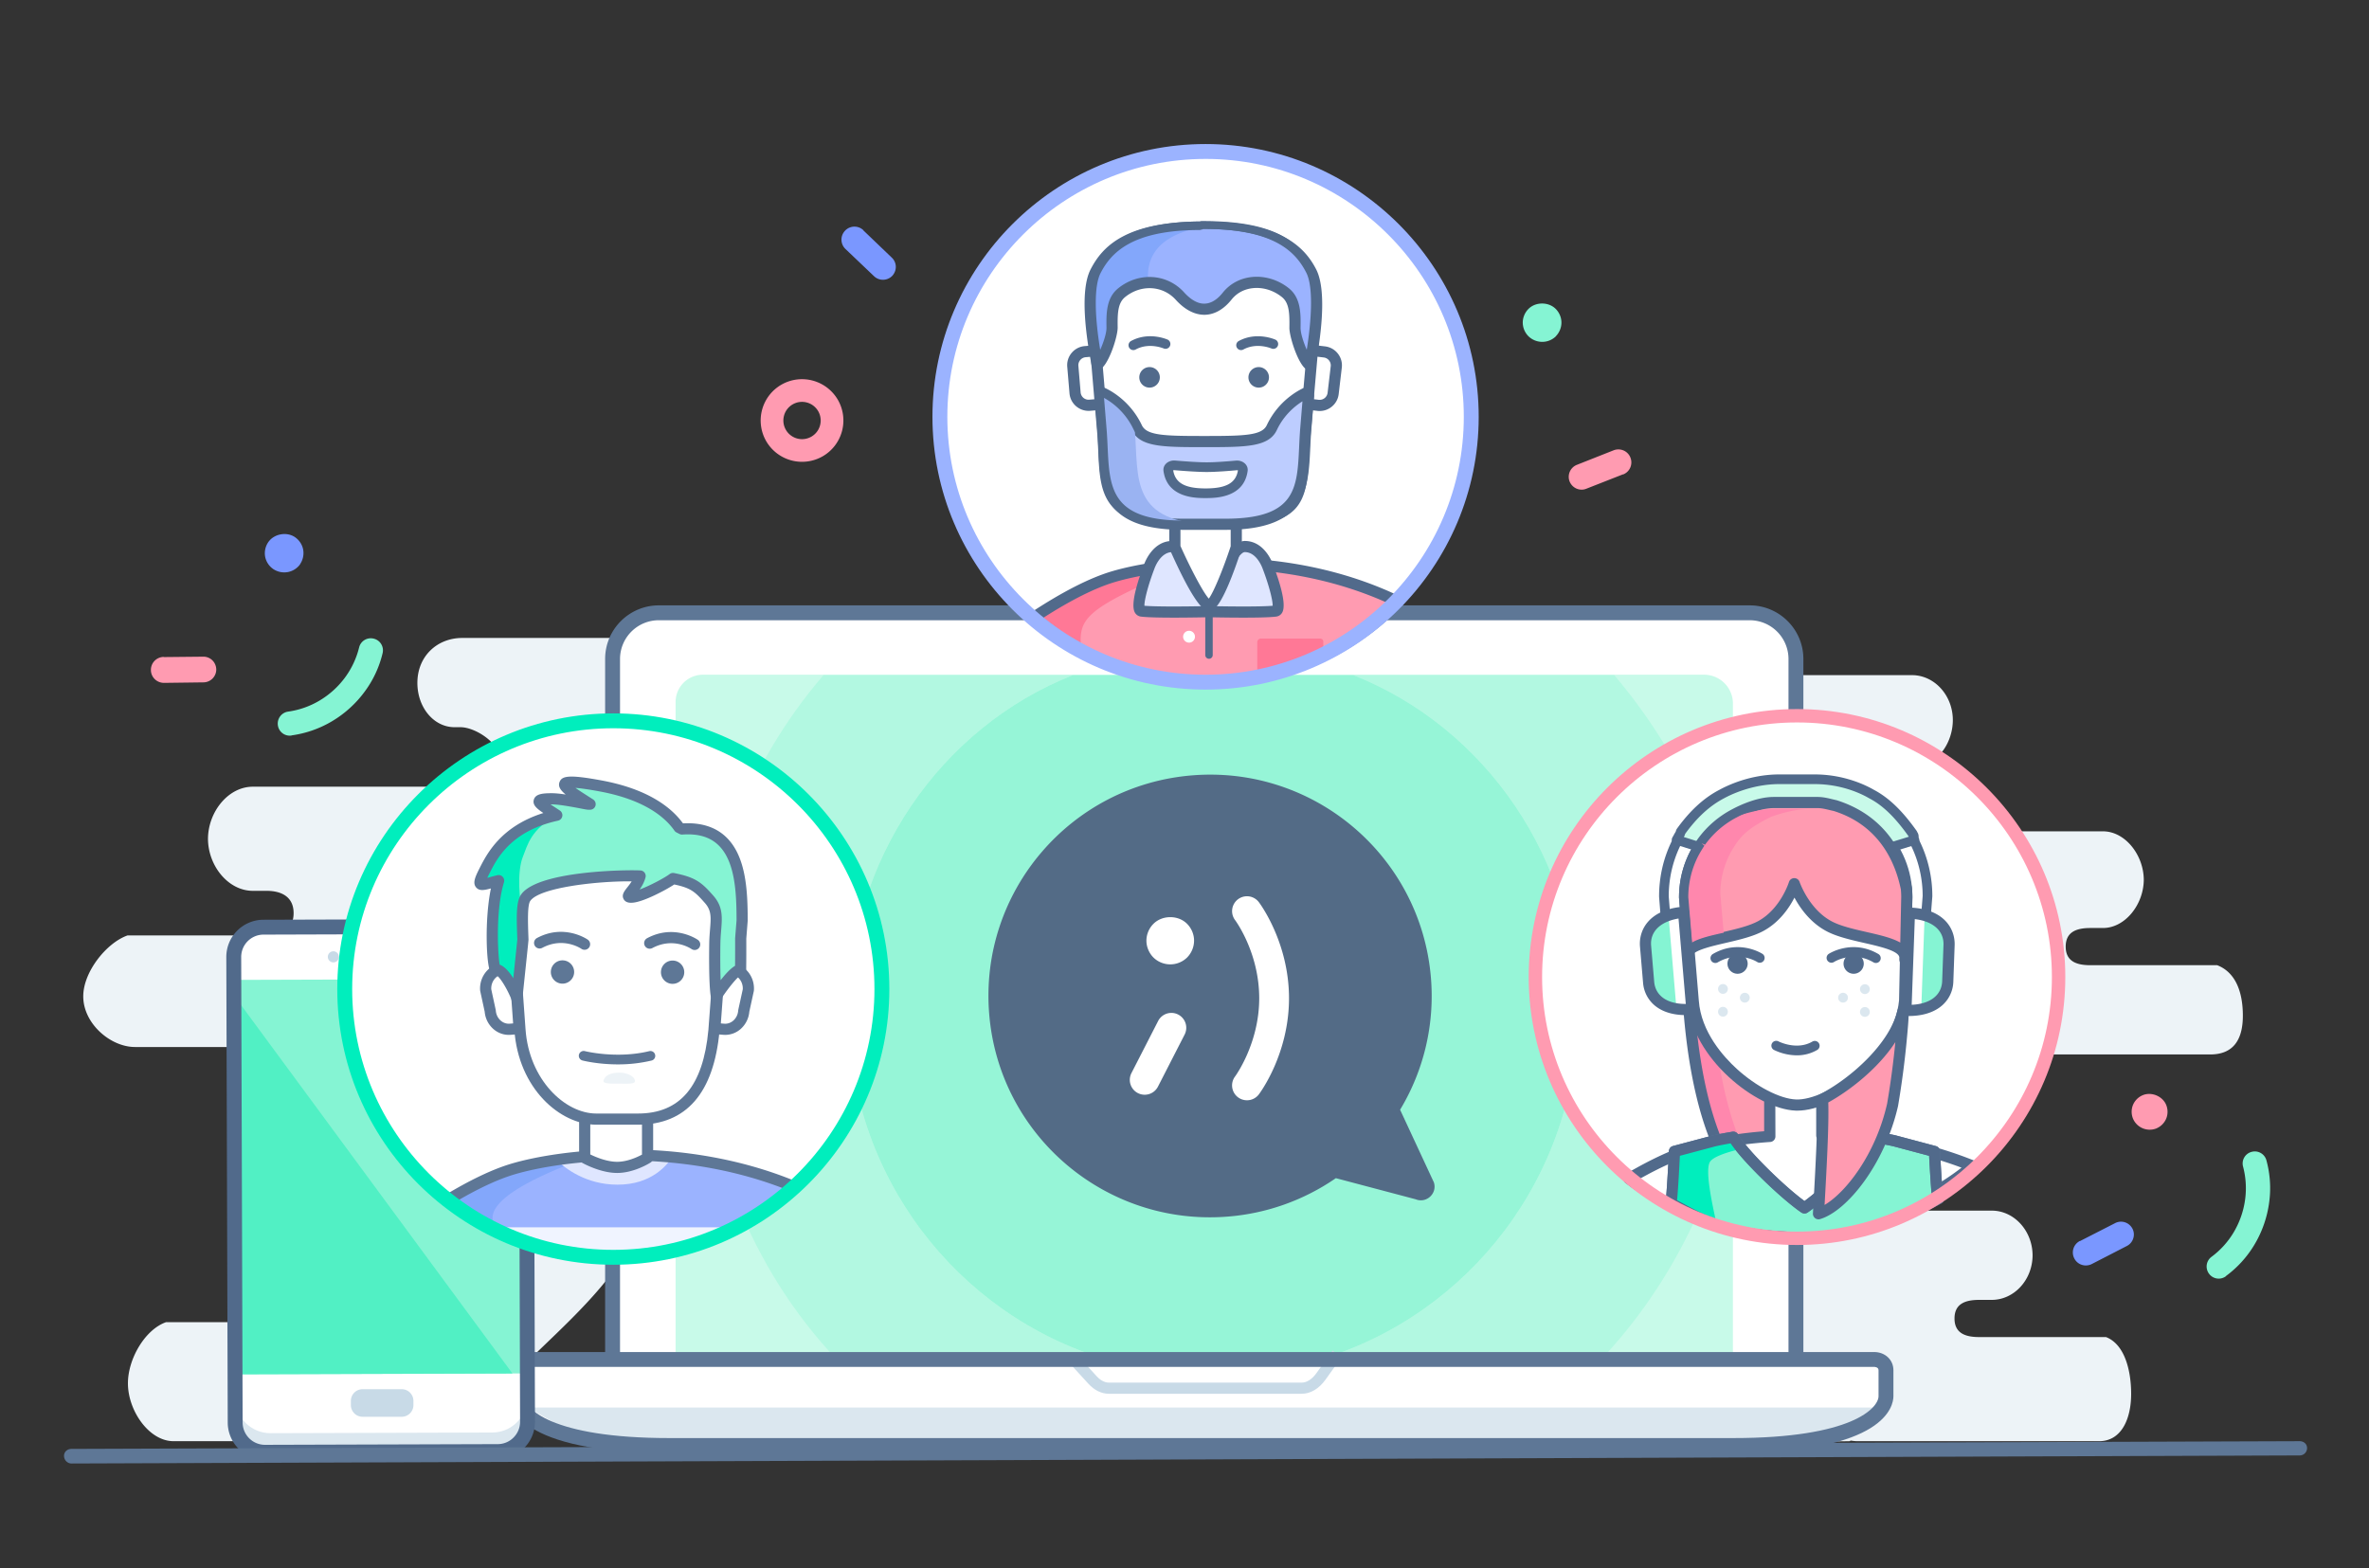 <svg xmlns="http://www.w3.org/2000/svg" width="296" height="196">
  <rect width="100%" height="100%" fill="#333333" stroke="none"/>
  <g fill="none" fill-rule="evenodd">
    <path fill="#85F4D3" d="M194.407 42.025a2.442 2.442 0 0 1-1.711.697c-.636 0-1.261-.254-1.715-.697a2.44 2.44 0 0 1-.717-1.713c0-.635.263-1.247.706-1.7.898-.908 2.523-.908 3.42 0 .445.453.707 1.065.707 1.7s-.262 1.261-.706 1.713h.016z"/>
    <path fill="#7A97FF" d="M37.512 70.496c-.36.517-.926.88-1.557.996a2.477 2.477 0 0 1-1.812-.377 2.441 2.441 0 0 1-1.016-1.555 2.449 2.449 0 0 1 .388-1.8c.718-1.055 2.315-1.348 3.362-.618.52.365.888.92 1.003 1.545a2.476 2.476 0 0 1-.384 1.812l.016-.003z"/>
    <path fill="#EDF3F7" d="M52.151 85.347c0 3.032 2.02 5.531 4.654 5.531h.738c1.862 0 4.966 2.027 4.966 4.073v.023c0 2.047-3.104 3.34-4.966 3.34H31.587c-3.07 0-5.584 3.147-5.6 6.517.016 3.37 2.53 6.495 5.6 6.495H33.3c1.863 0 3.386.74 3.386 2.788 0 2.047-1.523 2.789-3.386 2.789H15.927c-2.634.93-5.524 4.562-5.524 7.594v.023c0 3.387 3.39 6.324 6.47 6.324h33.104c.303 0 .6-.028.89-.08l.248.08h-.427c.71 0 1.367.368 1.912.702 5.933-11.037 23.49-19.202 23.49-32.607 0-5.43 2.72-14.567 1.67-19.214H57.751c-3.08 0-5.6 2.236-5.6 5.622M244 89.99c0 2.765-1.841 5.535-4.243 5.535h-.673c-1.698 0-2.578 2.583-2.578 4.45v.02c0 1.867.88 3.895 2.578 3.895h23.668c2.8 0 5.091 2.979 5.107 6.052-.016 3.073-2.308 6.03-5.107 6.03h-1.563c-1.697 0-3.086.458-3.086 2.324 0 1.867 1.39 2.324 3.086 2.324h15.842c2.402.93 3.207 3.531 3.207 6.295v.021c0 3.088-1.261 4.837-4.07 4.837h-30.185a4.59 4.59 0 0 1-.812-.072l-.226.072h.39c-.647 0-19.603.8-20.1 1.104-5.41-10.063-14.135-21.698-14.135-33.92 0-4.951-13.987-8.079-13.029-14.585h40.823c2.809 0 5.107 2.53 5.107 5.618M56.965 133.678c0 3.032 2.02 5.531 4.654 5.531h.738c1.862 0 4.805 2.06 4.805 4.106v.024c0 2.047-2.943 3.306-4.805 3.306H36.4c-3.07 0-5.584 3.147-5.6 6.517.016 3.37 2.53 6.495 5.6 6.495h1.713c1.862 0 3.386.74 3.386 2.788 0 2.047-1.524 2.788-3.386 2.788H20.74c-2.634.93-4.755 4.597-4.755 7.63v.021c0 3.387 2.621 7.22 5.701 7.22H54.79c.303 0 .6-.028.89-.08l.248.08h-.427c.71 0 1.367-.08 1.912.254 5.933-11.037 23.49-19.443 23.49-32.847 0-5.43-2.862-15.737-3.914-19.455H62.565c-3.08 0-5.6 2.235-5.6 5.622"/>
    <path fill="#EDF3F7" d="M230.108 137.392c0 2.764-1.843 6.464-4.244 6.464h-.673c-1.698 0-2.642 1.517-2.642 3.384v.02c0 1.867.944 4.031 2.642 4.031h23.668c2.8 0 5.091 2.515 5.107 5.587-.016 3.074-2.308 5.567-5.107 5.567h-1.563c-1.697 0-3.086.457-3.086 2.323 0 1.867 1.39 2.324 3.086 2.324h15.842c2.402.93 3.142 4.325 3.142 7.089v.02c0 3.089-1.196 5.903-4.005 5.903H232.09a4.59 4.59 0 0 1-.812-.073l-.226.073h.39c-.647 0-19.603.268-20.1.572-5.41-10.063-14.135-22.362-14.135-34.584 0-4.95-13.987-7.813-13.029-15.248H225c2.81 0 5.108 3.46 5.108 6.548"/>
    <path fill="#FFF" d="M218.62 175.763H82.318a5.774 5.774 0 0 1-5.778-5.772V82.352a5.774 5.774 0 0 1 5.778-5.77H218.62a5.774 5.774 0 0 1 5.779 5.77v87.64a5.775 5.775 0 0 1-5.779 5.771"/>
    <path fill="#5E7796" d="M82.318 77.51a4.85 4.85 0 0 0-4.848 4.842v87.64a4.85 4.85 0 0 0 4.848 4.842h136.303a4.85 4.85 0 0 0 4.847-4.843V82.352a4.85 4.85 0 0 0-4.847-4.841H82.318zm136.303 99.183H82.318c-3.7 0-6.709-3.006-6.709-6.702V82.352c0-3.695 3.01-6.7 6.71-6.7H218.62c3.698 0 6.707 3.005 6.707 6.7v87.64c0 3.695-3.009 6.7-6.707 6.7z"/>
    <path fill="#C8FAE9" d="M216.524 169.89H84.414V87.73a3.414 3.414 0 0 1 3.416-3.412h125.087a3.606 3.606 0 0 1 3.607 3.604v81.968z"/>
    <path fill="#85F4D3" d="M217.539 126.182c0-2.879-.573-5.707-.573-8.487v17.073c0-2.81.573-5.675.573-8.586"/>
    <path fill="#B2F8E1" d="M105.993 126.378c0-18.941 11.581-35.5 28.054-42.006h-31.156c-9.596 11.153-15.397 25.864-15.397 41.833 0 16.858 6.47 32.522 17.045 43.675h33.653c-18.642-5.577-32.2-23.007-32.2-43.502m110.974-8.683c-1.86-12.638-7.4-24.029-15.266-33.323h-32.598c16.473 6.506 28.055 23.065 28.055 42.007 0 20.494-13.556 37.924-32.199 43.501h35.112c8.744-9.294 15.035-21.66 16.896-35.113v-17.072z"/>
    <path fill="#96F5D7" d="M105.993 126.378c0 20.495 13.557 37.925 32.2 43.502h26.765c18.643-5.577 32.199-23.007 32.199-43.502 0-18.941-11.582-35.5-28.055-42.006h-35.055c-16.473 6.506-28.054 23.065-28.054 42.006"/>
    <path fill="#FFF" d="M234.162 169.89H66.033c-.731 0-1.485.458-1.485 1.346v3.244c0 1.142 1.563 6.164 19.078 6.164h132.942c17.516 0 19.08-5.022 19.08-6.164v-3.244c0-.888-.755-1.346-1.486-1.346"/>
    <path fill="#5E7796" d="M66.033 170.587c-.032 0-.787.008-.787.649v3.244c0 .054.21 5.466 18.38 5.466H216.57c18.17 0 18.38-5.412 18.38-5.466v-3.244c0-.641-.754-.649-.787-.649H66.033zm150.536 10.754H83.626c-18.822 0-19.776-5.715-19.776-6.861v-3.244c0-1.326 1.125-2.043 2.183-2.043h168.13c1.057 0 2.182.717 2.182 2.043v3.244c0 1.146-.954 6.86-19.776 6.86z"/>
    <path fill="#DBE7EF" d="M74.722 180.901l154.4-1.136 5.903-3.869H65.914z"/>
    <path fill="#C8DAE7" d="M162.642 174.179h-24.088c-.924 0-1.812-.434-2.565-1.257l-2.594-2.836 1.03-.94 2.595 2.836c.335.366.874.803 1.534.803h24.088c.642 0 1.3-.424 1.85-1.195l2.01-2.809 1.136.81-2.01 2.81c-.82 1.147-1.88 1.778-2.986 1.778"/>
    <path fill="#5E7796" d="M66.033 170.82c-.093 0-.554.019-.554.416v3.244c0 1.455 3.26 5.234 18.147 5.234H216.57c14.888 0 18.148-3.779 18.148-5.234v-3.244c0-.404-.498-.417-.555-.417H66.033zm150.536 10.753H83.626c-19.043 0-20.008-5.91-20.008-7.093v-3.244c0-1.297 1.038-2.275 2.415-2.275h168.13c1.376 0 2.415.978 2.415 2.275v3.244c0 1.184-.965 7.093-20.009 7.093z"/>
    <path fill="#FFF" d="M62.203 181.4l-29.085.089a3.73 3.73 0 0 1-3.733-3.707l-.179-58.185a3.732 3.732 0 0 1 3.711-3.73l29.084-.088a3.73 3.73 0 0 1 3.734 3.706l.179 58.185a3.731 3.731 0 0 1-3.71 3.73"/>
    <path fill="#9CADC1" d="M62.014 116.476h-.01l-29.085.09a3.024 3.024 0 0 0-3.015 3.028l.179 58.186c.002.803.32 1.56.895 2.13a3.004 3.004 0 0 0 2.129.881h.01l29.084-.088a3.005 3.005 0 0 0 2.132-.895 2.996 2.996 0 0 0 .882-2.135l-.177-58.186a2.999 2.999 0 0 0-.896-2.13 3 3 0 0 0-2.128-.88zm-28.907 65.71a4.39 4.39 0 0 1-3.112-1.287 4.383 4.383 0 0 1-1.308-3.115L28.51 119.6a4.421 4.421 0 0 1 4.405-4.428l29.086-.09c1.138.014 2.287.454 3.126 1.287a4.383 4.383 0 0 1 1.307 3.115l.178 58.185a4.378 4.378 0 0 1-1.288 3.122 4.389 4.389 0 0 1-3.118 1.307l-29.084.088h-.014z"/>
    <path fill="#85F4D3" d="M65.381 171.638l-35.577.108-.152-49.292 35.578-.109z"/>
    <path fill="#51F0C4" d="M29.804 171.747l34.223-.105-34.366-46.664z"/>
    <path fill="#DBE7EF" d="M61.523 179.02l-27.725.084c-2.42.007-4.408-1.965-4.415-4.383l-.072 2.382c.007 2.418 1.994 4.39 4.415 4.383l27.726-.084c2.42-.008 4.395-1.992 4.388-4.41l-.005-1.6c-.368 2.048-2.159 3.621-4.312 3.627"/>
    <path fill="#C8DAE7" d="M50.195 177.053H45.3a1.463 1.463 0 0 1-1.459-1.458v-.532c0-.802.657-1.457 1.459-1.457h4.896c.802 0 1.46.655 1.46 1.457v.532c0 .801-.658 1.458-1.46 1.458m1.945-56.786h-7.494a.587.587 0 0 1-.586-.584v-.214c0-.322.264-.585.586-.585h7.494c.322 0 .586.263.586.585v.214a.587.587 0 0 1-.586.584m-9.795-.691a.692.692 0 1 0-1.384 0 .692.692 0 0 0 1.384 0"/>
    <path fill="#516A8B" d="M62.014 116.708h-.01l-29.085.09a2.792 2.792 0 0 0-2.782 2.796l.179 58.186a2.793 2.793 0 0 0 2.791 2.779h.008l29.086-.088a2.773 2.773 0 0 0 1.968-.827c.527-.53.817-1.23.814-1.971l-.178-58.185a2.769 2.769 0 0 0-.827-1.966 2.777 2.777 0 0 0-1.964-.814zm-28.907 65.71a4.655 4.655 0 0 1-4.652-4.634l-.179-58.184a4.654 4.654 0 0 1 4.638-4.661l29.085-.09h.015a4.656 4.656 0 0 1 4.652 4.634l.178 58.184a4.613 4.613 0 0 1-1.356 3.288 4.622 4.622 0 0 1-3.282 1.374l-29.085.089h-.014z"/>
    <path fill="#FFF" d="M110.19 123.601c0-18.513-15.025-33.522-33.559-33.522s-33.559 15.009-33.559 33.522c0 18.514 15.025 33.522 33.56 33.522 18.533 0 33.558-15.008 33.558-33.522"/>
    <path fill="#00EEBD" d="M76.631 90.776c-18.12 0-32.86 14.725-32.86 32.825s14.74 32.825 32.86 32.825c18.12 0 32.861-14.725 32.861-32.825s-14.74-32.825-32.86-32.825m0 67.044c-18.89 0-34.258-15.35-34.258-34.219 0-18.868 15.368-34.219 34.257-34.219 18.89 0 34.257 15.35 34.257 34.22 0 18.868-15.367 34.218-34.257 34.218"/>
    <path fill="#FFF" d="M43.072 123.601c0 18.514 15.025 33.522 33.559 33.522 18.535 0 33.559-15.008 33.559-33.522 0-18.513-15.024-33.522-33.56-33.522-18.533 0-33.558 15.009-33.558 33.522"/>
    <path fill="#9BB3FF" d="M55.928 149.974a33.43 33.43 0 0 0 20.703 7.15 33.456 33.456 0 0 0 22.66-8.8c-14.526-6.041-29.623-3.904-35.244-2.22-2.615.784-5.514 2.293-8.119 3.87"/>
    <path fill="#5E7796" d="M56.754 150.022c5.77 4.344 12.628 6.637 19.877 6.637 8.048 0 15.758-2.9 21.795-8.185-13.806-5.487-28.385-3.681-34.246-1.924-2.088.625-4.584 1.793-7.426 3.472m19.877 7.567c-7.685 0-14.944-2.507-20.99-7.25a.463.463 0 0 1 .047-.762c3.151-1.91 5.92-3.227 8.225-3.918 6.068-1.818 21.308-3.69 35.557 2.236a.464.464 0 0 1 .136.772 33.954 33.954 0 0 1-22.975 8.922"/>
    <path fill="#83A7FB" d="M57.029 149.974c2.127 1.668 2.425 2.274 4.92 3.397-2.444-3.325 6.628-6.886 9.87-8.152-1.527.278-5.68.587-6.672.885-2.615.784-5.515 2.293-8.118 3.87"/>
    <path fill="#FFF" d="M80.912 143.764s-1.85 1.194-3.806 1.194c-1.955 0-4.05-1.194-4.05-1.194v-7.26h7.856v7.26z"/>
    <path fill="#5E7796" d="M80.911 143.764h.01-.01zm-7.39-.28c.582.294 2.145 1.009 3.586 1.009 1.423 0 2.82-.702 3.34-.995v-6.529h-6.925v6.515zm3.586 1.938c-2.056 0-4.191-1.203-4.28-1.254a.464.464 0 0 1-.236-.404v-7.26c0-.256.209-.464.466-.464h7.854c.258 0 .466.208.466.464v7.26c0 .157-.08.305-.212.39-.08.052-1.99 1.268-4.058 1.268z"/>
    <path fill="#DFE6FF" d="M80.188 144.402v.08s-1.487 1.23-3.504 1.23c-1.747 0-3.386-.92-3.851-1.168-1.22.103-2.267.235-3.327.39 1.073 1.058 3.713 3.112 7.646 3.112 4.324 0 6.169-2.484 6.847-3.397-1.163-.12-2.88-.195-3.81-.247"/>
    <path fill="#5E7796" d="M57.174 150.045c5.67 4.178 12.376 6.381 19.458 6.381 7.862 0 15.4-2.788 21.35-7.876-13.639-5.293-27.951-3.51-33.735-1.778-1.997.599-4.373 1.698-7.073 3.273m19.458 7.775c-7.74 0-15.047-2.523-21.135-7.298a.698.698 0 0 1 .07-1.145c3.169-1.918 5.954-3.243 8.28-3.94 6.095-1.827 21.403-3.707 35.712 2.244a.697.697 0 0 1 .203 1.157 34.183 34.183 0 0 1-23.13 8.982"/>
    <path fill="#FFF" d="M80.912 144.693s-1.85 1.194-3.806 1.194c-1.955 0-4.05-1.194-4.05-1.194v-7.259h7.856v7.259z"/>
    <path fill="#5E7796" d="M80.911 144.694h.01-.01zm-7.156-.425c.64.313 2.053.921 3.351.921 1.274 0 2.535-.59 3.108-.899v-6.16h-6.46v6.138zm3.351 2.315c-2.116 0-4.303-1.232-4.395-1.285a.696.696 0 0 1-.352-.605v-7.26c0-.385.313-.697.698-.697h7.855c.385 0 .698.312.698.697v7.26c0 .236-.12.456-.32.584-.082.054-2.047 1.306-4.184 1.306z"/>
    <path fill="#FFF" d="M79.714 139.854h-5.21c-4.3 0-9.077-4.494-9.537-11.191L63.94 114.42c0-6.193 4.754-11.26 10.564-11.26h5.21c5.81 0 10.564 5.067 10.564 11.26l-1.07 14.344c-.66 7.138-3.684 11.09-9.494 11.09"/>
    <path fill="#5E7796" d="M74.505 103.857c-5.44 0-9.867 4.74-9.867 10.563l1.025 14.194c.434 6.307 4.922 10.543 8.842 10.543h5.21c5.268 0 8.146-3.42 8.798-10.457l1.069-14.33c-.002-5.773-4.428-10.513-9.868-10.513h-5.21zm5.21 36.695h-5.21c-4.53 0-9.731-4.528-10.235-11.84l-1.026-14.241c-.002-6.644 5.05-12.008 11.26-12.008h5.21c6.21 0 11.262 5.364 11.262 11.957l-1.072 14.396c-.721 7.791-4.15 11.736-10.19 11.736z"/>
    <path fill="#FFD8E4" d="M72.926 131.942s4.064 1.05 8.368 0"/>
    <path fill="#5E7796" d="M77.2 133.016c-2.491 0-4.312-.46-4.426-.49a.603.603 0 0 1-.433-.734.603.603 0 0 1 .736-.435c.039.01 3.977.998 8.074-.002a.605.605 0 0 1 .287 1.174 17.953 17.953 0 0 1-4.238.487m8.296-11.521a1.456 1.456 0 1 0-2.912.001 1.456 1.456 0 0 0 2.912-.001m1.298-2.775a.698.698 0 0 1-.396-.123c-.091-.063-2.28-1.517-4.886-.119a.697.697 0 1 1-.66-1.229c3.378-1.808 6.222.118 6.34.201a.696.696 0 0 1-.398 1.27m-15.055 2.75a1.456 1.456 0 1 0-2.913 0 1.456 1.456 0 0 0 2.913 0m1.298-2.776a.698.698 0 0 1-.396-.122c-.092-.064-2.28-1.517-4.886-.12a.696.696 0 1 1-.66-1.228c3.377-1.809 6.222.118 6.34.2a.696.696 0 0 1-.398 1.27"/>
    <path fill="#FFF" d="M63.353 121.016l-.52.042c-1.276.102-2.242 1.3-2.146 2.661l.566 2.617c.097 1.361 1.22 2.39 2.496 2.289l.52-.042c.347-.028.286-.142.572-.314l-.512-7.1a2.153 2.153 0 0 0-.976-.153"/>
    <path fill="#5E7796" d="M63.353 121.016h.01-.01zm-1.972 2.608l.554 2.565a.587.587 0 0 1 .014.098c.035.494.262.955.623 1.265.32.276.72.41 1.122.377l.42-.033-.445-6.182a1.428 1.428 0 0 0-.26-.003l-.52.041c-.885.072-1.554.906-1.508 1.872zm2.193 5.705c-.695 0-1.366-.25-1.912-.72a3.236 3.236 0 0 1-1.1-2.171l-.557-2.572a.866.866 0 0 1-.014-.099c-.123-1.743 1.127-3.27 2.787-3.404l.52-.042c.435-.033.867.032 1.289.199.248.098.42.33.438.598l.512 7.101a.693.693 0 0 1-.337.648.466.466 0 0 0-.091.073c-.197.185-.397.306-.785.338l-.519.042c-.077.005-.154.009-.231.009z"/>
    <path fill="#FFF" d="M91.356 121.058l-.52-.042c-.339-.027-.666.03-.968.149l-.53 7.098c.29.175.227.292.579.32l.518.041c1.277.104 2.4-.926 2.496-2.288l.572-2.617c.096-1.36-.87-2.559-2.147-2.661"/>
    <path fill="#5E7796" d="M93.503 123.719h.009-.01zm-3.437 4.176l.425.035c.406.034.8-.102 1.122-.377.36-.31.588-.772.622-1.265a.882.882 0 0 1 .014-.1l.56-2.565c.046-.965-.623-1.8-1.509-1.87l-.519-.042a1.45 1.45 0 0 0-.254.003l-.461 6.18zm.546 1.434c-.077 0-.155-.003-.233-.01l-.519-.041c-.392-.032-.593-.156-.792-.345a.416.416 0 0 0-.091-.074.699.699 0 0 1-.335-.648l.53-7.098c.02-.267.191-.499.44-.597.418-.164.848-.23 1.28-.194l.52.041c1.66.133 2.91 1.66 2.787 3.405a.71.71 0 0 1-.014.1l-.561 2.57a3.243 3.243 0 0 1-1.101 2.171 2.922 2.922 0 0 1-1.911.72z"/>
    <path fill="#F0F4FF" d="M88.547 154.946l-11.916 2.177-12.218-2.296-3.564-1.455h31.565z"/>
    <path fill="#00EEBD" d="M76.631 91.009c-17.991 0-32.628 14.62-32.628 32.592s14.637 32.593 32.628 32.593c17.992 0 32.629-14.621 32.629-32.593 0-17.971-14.637-32.592-32.629-32.592m0 67.044c-19.017 0-34.49-15.455-34.49-34.452S57.615 89.15 76.632 89.15c19.018 0 34.49 15.454 34.49 34.451s-15.472 34.452-34.49 34.452"/>
    <path fill="#85F4D3" d="M92.538 121.168c.009-.911.02-2.363.013-3.928l.174-2.185c0-5.101-.345-11.95-7.505-11.456-.126-.068-.25-.124-.375-.19-.888-1.273-3.317-3.986-9.774-5.188-7.582-1.413-3.891.62-1.337 2.274-.644.003-3.356-.686-4.839-.673-2.813.024-1.235.762.675 2.053-6 1.32-7.924 4.773-9.006 6.9-1.204 2.368-.544 1.839 1.742 1.277-1.25 4.043-.73 11.102-.4 11.092 1.242-.035 2.68 3.586 2.68 3.586.093.136-.118-.08 0 0-.008-.101.753-7.198.75-7.303-.084-2.437-.178-4.476.34-5.23 1.622-2.358 11.158-2.877 14.305-2.723-.443 1.689-2.316 2.73-.998 2.642 1.257-.084 4.35-1.741 5.108-2.328 2.541.503 3.136 1.041 4.507 2.596 1.315 1.49.805 2.837.721 5.273-.003.09-.103 5.226.19 6.81 0 0 2.185-3.34 3.029-3.299"/>
    <path fill="#5E7796" d="M84.09 109.324c.03 0 .061.003.091.01 2.62.517 3.31 1.093 4.766 2.743 1.157 1.313 1.056 2.572.928 4.165-.035.435-.073.907-.092 1.43-.013.517-.054 3.551.06 5.487.695-.962 1.544-1.977 2.233-2.328.008-.91.016-2.205.01-3.59l.175-2.224c-.002-3.556-.186-7.562-2.394-9.62-1.11-1.035-2.62-1.472-4.616-1.334a.514.514 0 0 1-.254-.056c-.069-.037-.137-.07-.205-.105l-.16-.08a.469.469 0 0 1-.169-.147c-1.18-1.695-3.784-3.936-9.477-4.997-2.334-.435-3.348-.493-3.78-.466.436.398 1.455 1.046 2.114 1.466l.667.427a.464.464 0 0 1 .194.52c-.06.2-.214.349-.452.334-.284 0-.773-.088-1.608-.242-1.055-.195-2.34-.441-3.22-.43a8.12 8.12 0 0 0-.806.038c.26.197.647.45.982.667.238.156.493.322.755.498a.466.466 0 0 1-.161.84c-5.973 1.313-7.742 4.788-8.692 6.655-.277.544-.416.864-.483 1.054.212-.043.514-.125.791-.2.266-.073.57-.155.907-.238a.466.466 0 0 1 .556.588c-1.092 3.535-.772 9.363-.523 10.533.801.223 1.536 1.281 2.065 2.267l.24-2.303c.155-1.474.33-3.145.34-3.278l-.011-.253c-.088-2.537-.153-4.37.432-5.221 1.844-2.682 12.002-3.054 14.71-2.923.14.006.27.076.353.188.083.114.11.258.074.393-.221.846-.755 1.537-1.122 2.001 1.295-.302 3.832-1.656 4.498-2.172a.461.461 0 0 1 .285-.097M64.62 125.23a.527.527 0 0 1-.371-.15.63.63 0 0 1-.147-.335c-.627-1.529-1.65-3.196-2.176-3.196h-.016c-.15 0-.32-.06-.408-.176-.49-.644-.771-6.793.145-10.685-.04.01-.079.029-.117.04-.99.269-1.534.42-1.87.006-.328-.402-.124-.968.488-2.172.894-1.757 2.7-5.305 8.282-6.882-1.084-.708-1.672-1.118-1.504-1.687.152-.522.808-.627 1.965-.637.784-.001 1.783.155 2.723.323-1.18-.798-1.703-1.313-1.482-1.873.237-.605 1.08-.778 5.024-.044 5.897 1.1 8.69 3.459 10 5.283l.047.024c.039.018.077.038.116.057 2.169-.128 3.916.41 5.182 1.59 2.48 2.313 2.688 6.548 2.688 10.338l-.175 2.221a254.78 254.78 0 0 1-.012 3.897.463.463 0 0 1-.146.334.433.433 0 0 1-.328.126c-.381.085-1.607 1.52-2.631 3.087a.467.467 0 0 1-.847-.17c-.308-1.662-.199-6.858-.197-6.907.019-.542.058-1.028.094-1.475.124-1.534.198-2.46-.699-3.476-1.297-1.47-1.798-1.942-4.052-2.408-.96.654-3.853 2.207-5.184 2.296-.207.013-.691.044-.892-.335-.204-.388.076-.744.43-1.194.242-.305.546-.69.766-1.133-3.856-.077-11.93.612-13.257 2.543-.41.597-.342 2.572-.27 4.663l.01.287c.003.062.004.08-.342 3.373a444.392 444.392 0 0 0-.403 3.909.488.488 0 0 1-.148.441.448.448 0 0 1-.286.097"/>
    <path fill="#EDF3F7" d="M75.542 134.74c.344-.541 1.13-.693 1.872-.693.741 0 1.731.324 1.904.92.172.594-.856.443-2.179.46-1.727.022-1.942-.147-1.597-.688"/>
    <path fill="#00EEBD" d="M65.31 107.132c.627-1.605 1.009-3.458 4.26-5.256-5.999 1.318-7.923 4.772-9.006 6.899-1.205 2.367-.544 1.84 1.742 1.277-1.25 4.044-.73 11.102-.4 11.093 1.242-.036 2.375 2.888 2.375 2.888.093.136-.118-.081 0 0-.008-.102 1.058-6.501 1.055-6.606-.046-1.323-.09-2.518-.042-3.464-.373-1.162-.725-4.938.015-6.831"/>
    <path fill="#5E7796" d="M84.09 109.091c.046 0 .091.005.137.013 2.677.53 3.43 1.159 4.894 2.82 1.224 1.386 1.118 2.688.986 4.337-.035.431-.072.9-.09 1.42-.015.544-.047 2.961.025 4.817.693-.898 1.295-1.5 1.802-1.802.008-.9.015-2.136.009-3.453l.177-2.244c-.003-3.49-.182-7.437-2.322-9.432-1.06-.989-2.516-1.407-4.44-1.272a.68.68 0 0 1-.382-.084l-.362-.182a.701.701 0 0 1-.252-.221c-1.156-1.659-3.713-3.856-9.328-4.901-1.517-.284-2.46-.402-3.043-.445.477.341 1.098.736 1.544 1.02l.669.428a.697.697 0 0 1-.376 1.281c-.33.036-.804-.087-1.658-.245-1.046-.193-2.356-.422-3.178-.427l-.121.001.422.278c.24.156.496.323.759.5a.698.698 0 0 1-.241 1.259c-5.866 1.289-7.602 4.7-8.535 6.534-.129.253-.226.455-.299.615l.339-.091a39.9 39.9 0 0 1 .912-.24.7.7 0 0 1 .834.883c-1.053 3.408-.782 8.922-.543 10.288.645.248 1.228.937 1.706 1.702l.166-1.586c.168-1.599.327-3.109.338-3.269l-.01-.23c-.09-2.581-.156-4.447.472-5.36 2.037-2.963 12.983-3.122 14.914-3.025a.695.695 0 0 1 .64.873c-.153.585-.443 1.095-.732 1.511 1.319-.483 3.203-1.508 3.74-1.925a.7.7 0 0 1 .428-.146m-19.47 16.372a.76.76 0 0 1-.537-.219.774.774 0 0 1-.206-.404c-.625-1.512-1.556-2.948-1.957-2.999a.77.77 0 0 1-.603-.297c-.566-.744-.788-6.632.02-10.516-.87.232-1.462.342-1.858-.143-.444-.544-.122-1.28.462-2.426.884-1.736 2.642-5.192 7.946-6.858-.882-.596-1.372-1.036-1.185-1.672.213-.728 1.117-.795 2.187-.804.504-.002 1.146.066 1.791.164-.673-.55-.978-1.028-.765-1.566.298-.754 1.13-.96 5.283-.187 5.923 1.103 8.763 3.475 10.114 5.328l.056.028c2.211-.112 3.991.442 5.292 1.655 2.548 2.376 2.762 6.67 2.762 10.508l-.176 2.24a243.61 243.61 0 0 1-.012 3.88.695.695 0 0 1-.66.69c-.402.18-1.547 1.553-2.483 2.982a.698.698 0 0 1-1.27-.254c-.311-1.684-.203-6.907-.2-6.957.018-.547.058-1.037.094-1.487.123-1.522.19-2.361-.642-3.304-1.237-1.402-1.728-1.869-3.828-2.313-1.066.705-3.861 2.19-5.218 2.279-.231.015-.842.056-1.113-.458-.274-.52.08-.97.454-1.445.172-.217.375-.476.554-.765-4.255-.05-11.514.765-12.671 2.449-.367.534-.294 2.654-.229 4.523l.01.287c.003.083.004.098-.343 3.405-.164 1.559-.365 3.47-.402 3.882a.713.713 0 0 1-.233.625.68.68 0 0 1-.434.15"/>
    <path fill="#536B86" d="M174.939 138.683a27.502 27.502 0 0 0 3.854-16.457c-1.239-15.225-14.6-26.565-29.841-25.328-15.242 1.237-26.595 14.582-25.356 29.808 1.238 15.225 14.598 26.565 29.84 25.328a27.586 27.586 0 0 0 13.475-4.8l9.978 2.641c1.354.544 2.724-.743 2.265-2.126l-4.215-9.066z"/>
    <path fill="#5E7796" d="M8.93 182.892c-.512 0-.928-.435-.93-.948-.002-.513.413-.874.927-.876l278.403-.964h.003c.512 0 .93.347.93.86a.919.919 0 0 1-.927.92L8.933 182.893H8.93z"/>
    <path fill="#FFF" d="M144.118 115.453a2.994 2.994 0 0 0-.876 2.094c0 .784.324 1.555.876 2.11.551.546 1.322.859 2.102.859a3 3 0 0 0 2.105-.858 3.02 3.02 0 0 0 .87-2.11c0-.783-.317-1.536-.87-2.095-1.096-1.115-3.103-1.115-4.207 0m-1.091 21.355a1.857 1.857 0 0 1-1.655-2.706l3.35-6.541a1.86 1.86 0 0 1 3.312 1.692l-3.35 6.542a1.861 1.861 0 0 1-1.657 1.013m12.778.692a1.857 1.857 0 0 1-1.483-2.979c.026-.035 3.014-4.108 3.014-9.768 0-5.716-2.985-9.729-3.014-9.768a1.859 1.859 0 1 1 2.969-2.241c.153.203 3.767 5.06 3.767 12.009 0 6.95-3.613 11.806-3.767 12.01a1.86 1.86 0 0 1-1.486.738m28.023-85.412c0-18.314-14.862-33.159-33.195-33.159-18.334 0-33.196 14.845-33.196 33.159 0 18.313 14.862 33.158 33.196 33.158 18.333 0 33.195-14.845 33.195-33.158"/>
    <path fill="#7A97FF" d="M150.633 19.627c-17.92 0-32.498 14.562-32.498 32.461 0 17.9 14.579 32.463 32.498 32.463 17.92 0 32.498-14.563 32.498-32.463 0-17.899-14.579-32.461-32.498-32.461m0 66.318c-18.689 0-33.893-15.188-33.893-33.857 0-18.667 15.204-33.855 33.893-33.855s33.894 15.188 33.894 33.855c0 18.669-15.205 33.857-33.894 33.857"/>
    <path fill="#FFF" d="M183.828 52.089c0-18.314-14.862-33.159-33.195-33.159-18.334 0-33.196 14.845-33.196 33.159 0 18.313 14.862 33.158 33.196 33.158 18.333 0 33.195-14.845 33.195-33.158"/>
    <path fill="#7A97FF" d="M150.633 19.627c-17.92 0-32.498 14.562-32.498 32.461 0 17.9 14.579 32.463 32.498 32.463 17.92 0 32.498-14.563 32.498-32.463 0-17.899-14.579-32.461-32.498-32.461m0 66.318c-18.689 0-33.893-15.188-33.893-33.857 0-18.667 15.204-33.855 33.893-33.855s33.894 15.188 33.894 33.855c0 18.669-15.205 33.857-33.894 33.857"/>
    <path fill="#FF9BB1" d="M139.072 72.079c-3.245.973-6.948 3.123-9.878 5.053a33.075 33.075 0 0 0 21.743 8.115c9.328 0 17.752-3.848 23.782-10.036-14.418-6.978-30.03-4.815-35.647-3.132"/>
    <path fill="#5E7796" d="M129.968 77.182a32.726 32.726 0 0 0 20.968 7.6c8.685 0 16.823-3.344 22.99-9.432-13.656-6.358-28.635-4.65-34.72-2.826-2.522.756-5.628 2.322-9.238 4.658m20.968 8.53a33.664 33.664 0 0 1-22.048-8.228.467.467 0 0 1 .05-.74c3.906-2.573 7.271-4.292 10.001-5.11 6.292-1.886 21.91-3.651 35.983 3.159a.464.464 0 0 1 .131.743c-6.396 6.562-14.96 10.176-24.117 10.176"/>
    <path fill="#FF7896" d="M144.378 72.394c1.14-.494 1.606-.992 1.569-1.628-2.909.335-5.296.84-6.875 1.313-3.245.972-6.947 3.123-9.878 5.053a33.339 33.339 0 0 0 5.885 4.085c-.236-3.4-.143-4.727 9.299-8.823"/>
    <path fill="#516A8B" d="M130.362 77.205a32.492 32.492 0 0 0 20.574 7.345c8.511 0 16.493-3.235 22.586-9.13-13.51-6.16-28.238-4.473-34.25-2.674-2.439.732-5.433 2.23-8.91 4.459m20.574 8.74a33.898 33.898 0 0 1-22.2-8.286.696.696 0 0 1 .073-1.109c3.926-2.585 7.311-4.314 10.063-5.138 6.323-1.895 22.016-3.669 36.152 3.172a.697.697 0 0 1 .195 1.113c-6.44 6.608-15.064 10.247-24.283 10.247"/>
    <path fill="#FF7896" d="M164.309 82.428a7.06 7.06 0 0 1 1.035-1.02v-1.224a.38.38 0 0 0-.38-.38h-7.42a.451.451 0 0 0-.451.451v3.923h4.237c1.229-.387 2.3-.936 2.979-1.75"/>
    <path fill="#7A97FF" d="M150.633 19.395c-18.048 0-32.73 14.666-32.73 32.693 0 18.029 14.682 32.695 32.73 32.695 18.047 0 32.73-14.666 32.73-32.695 0-18.027-14.683-32.693-32.73-32.693m0 66.318c-18.561 0-33.66-15.084-33.66-33.625 0-18.54 15.099-33.623 33.66-33.623 18.56 0 33.661 15.084 33.661 33.623 0 18.54-15.1 33.625-33.661 33.625"/>
    <path fill="#9BB3FF" d="M150.633 19.86c-17.792 0-32.265 14.458-32.265 32.228 0 17.772 14.473 32.23 32.265 32.23 17.791 0 32.265-14.458 32.265-32.23 0-17.77-14.474-32.229-32.265-32.229m-33.196 32.23c0 18.283 14.892 33.159 33.196 33.159s33.196-14.876 33.196-33.16c0 18.284-14.892 33.16-33.196 33.16s-33.196-14.876-33.196-33.16m33.196 34.09c-18.817 0-34.126-15.294-34.126-34.09 0-18.796 15.309-34.088 34.126-34.088s34.126 15.292 34.126 34.088-15.309 34.09-34.126 34.09"/>
    <path fill="#DFE6FF" d="M151.124 76.436s-6.708.16-8.487-.072c-1.127-.147.944-5.518.944-5.518s.826-2.547 2.896-2.547 4.647 8.137 4.647 8.137"/>
    <path fill="#516A8B" d="M142.994 75.701c1.544.136 5.385.088 7.172.057-1.266-3.693-2.92-6.762-3.689-6.762-1.53 0-2.226 2.046-2.233 2.067-.742 1.926-1.276 3.94-1.25 4.638m3.664 1.486c-1.66 0-3.326-.03-4.11-.132a.998.998 0 0 1-.74-.493c-.622-1.045.436-4.187 1.121-5.966.027-.089 1-2.994 3.548-2.994.776 0 2.848.84 5.312 8.623a.699.699 0 0 1-.648.908c-.157.003-2.313.054-4.483.054"/>
    <path fill="#FFF" d="M151.061 81.862v-5.687"/>
    <path fill="#516A8B" d="M151.061 82.326a.465.465 0 0 1-.465-.465v-5.686a.465.465 0 0 1 .93 0v5.686a.465.465 0 0 1-.465.465"/>
    <path fill="#DFE6FF" d="M150.884 76.436s6.708.16 8.487-.072c1.128-.147-.944-5.518-.944-5.518s-.826-2.547-2.896-2.547-4.647 8.137-4.647 8.137"/>
    <path fill="#516A8B" d="M151.843 75.758c1.786.031 5.626.079 7.172-.057.026-.698-.509-2.71-1.239-4.604-.019-.055-.715-2.1-2.245-2.1-.756 0-2.437 3.121-3.688 6.76m3.507 1.43c-2.17 0-4.326-.05-4.483-.055a.699.699 0 0 1-.649-.907c2.465-7.783 4.537-8.623 5.313-8.623 2.548 0 3.52 2.905 3.56 3.03.673 1.744 1.731 4.885 1.11 5.93a1 1 0 0 1-.74.493c-.785.103-2.452.132-4.11.132"/>
    <path fill="#FFF" d="M154.47 68.379s-2.374 7.26-3.41 7.26c-1.034 0-4.263-7.26-4.263-7.26V61.64h7.672v6.738z"/>
    <path fill="#516A8B" d="M154.469 68.379h.01-.01zm-6.975-.149c1.218 2.722 2.808 5.775 3.543 6.578.628-.831 1.852-3.86 2.734-6.54v-5.93h-6.277v5.892zm3.567 8.107c-.407 0-1.488 0-4.902-7.675a.696.696 0 0 1-.06-.283V61.64c0-.385.312-.697.697-.697h7.673c.385 0 .698.312.698.697v6.738a.712.712 0 0 1-.035.216c-2.53 7.742-3.61 7.742-4.071 7.742z"/>
    <path fill="#FFF" d="M137.48 50.532l-1.32.112a1.702 1.702 0 0 1-1.834-1.548l-.281-3.318a1.703 1.703 0 0 1 1.55-1.833l1.318-.11a1.702 1.702 0 0 1 1.834 1.546l.28 3.32a1.7 1.7 0 0 1-1.548 1.831"/>
    <path fill="#516A8B" d="M137.056 44.525a.86.86 0 0 0-.085.004l-1.318.111a.99.99 0 0 0-.678.352.988.988 0 0 0-.234.727l.28 3.318a.996.996 0 0 0 1.08.911l1.32-.111a.999.999 0 0 0 .912-1.078l-.281-3.32a.989.989 0 0 0-.353-.677.992.992 0 0 0-.643-.237zm.423 6.007h.01-.01zm-1.463.814c-1.23 0-2.28-.944-2.386-2.191l-.28-3.318a2.371 2.371 0 0 1 .558-1.744 2.38 2.38 0 0 1 1.628-.842l1.318-.112c.64-.049 1.256.145 1.746.558.49.413.789.99.843 1.626l.28 3.319a2.396 2.396 0 0 1-2.185 2.584l-1.32.112a2.484 2.484 0 0 1-.202.008z"/>
    <path fill="#FFF" d="M163.374 50.5l1.315.154a1.702 1.702 0 0 0 1.884-1.486l.39-3.308a1.701 1.701 0 0 0-1.488-1.882l-1.315-.155a1.702 1.702 0 0 0-1.884 1.486l-.39 3.308a1.701 1.701 0 0 0 1.488 1.882"/>
    <path fill="#516A8B" d="M163.962 44.509a.997.997 0 0 0-.62.216.99.99 0 0 0-.373.666l-.39 3.308a.99.99 0 0 0 .21.734c.166.21.403.343.667.375l1.314.154a1.002 1.002 0 0 0 1.11-.876l.39-3.308a.984.984 0 0 0-.21-.733 1 1 0 0 0-.666-.374l-1.316-.156a.976.976 0 0 0-.116-.006m.927 6.854c-.094 0-.188-.005-.282-.017l-1.315-.155a2.383 2.383 0 0 1-1.599-.894 2.379 2.379 0 0 1-.5-1.76l.39-3.309c.074-.633.392-1.2.896-1.597a2.382 2.382 0 0 1 1.762-.5l1.316.156a2.373 2.373 0 0 1 1.598.894c.397.502.575 1.127.5 1.76l-.39 3.309a2.372 2.372 0 0 1-.895 1.596 2.378 2.378 0 0 1-1.48.517"/>
    <path fill="#FFF" d="M153.17 65.118h-5.43c-10.666 0-9.46-4.39-9.94-10.93l-1.07-12.62c0-6.048 4.955-10.998 11.01-10.998h5.43c6.055 0 11.01 4.95 11.01 10.998l-1.116 12.718c-.687 6.973.927 10.832-9.894 10.832"/>
    <path fill="#516A8B" d="M147.74 31.268c-5.686 0-10.312 4.621-10.312 10.3l1.067 12.561c.057.776.091 1.514.123 2.22.235 5.205.364 8.072 9.122 8.072h5.43c8.599 0 8.724-2.303 9-7.35.047-.859.1-1.831.2-2.853l1.115-12.71c-.003-5.619-4.63-10.24-10.315-10.24h-5.43zm5.43 34.547h-5.43c-10.092 0-10.28-4.149-10.517-9.403a75.874 75.874 0 0 0-.119-2.173l-1.07-12.612c-.002-6.507 5.25-11.753 11.706-11.753h5.43c6.455 0 11.708 5.246 11.708 11.695l-1.118 12.779a62.194 62.194 0 0 0-.197 2.798c-.31 5.697-.915 8.67-10.393 8.67z"/>
    <path fill="#516A8B" d="M144.917 47.192a1.283 1.283 0 1 0-2.565.002 1.283 1.283 0 0 0 2.565-.002m13.638 0a1.283 1.283 0 1 0-2.565.002 1.283 1.283 0 0 0 2.565-.002"/>
    <path fill="#FFF" d="M145.662 43s-2.074-.933-4.056.147"/>
    <path fill="#516A8B" d="M141.607 43.75a.605.605 0 0 1-.29-1.134c2.22-1.21 4.497-.21 4.593-.166a.605.605 0 0 1-.495 1.102c-.017-.007-1.835-.792-3.519.125a.603.603 0 0 1-.29.074"/>
    <path fill="#FFF" d="M159.12 43s-2.073-.933-4.055.147"/>
    <path fill="#516A8B" d="M155.066 43.75a.605.605 0 0 1-.29-1.134c2.22-1.208 4.497-.208 4.593-.166a.605.605 0 0 1-.495 1.103c-.018-.01-1.836-.794-3.519.124a.603.603 0 0 1-.29.074"/>
    <path fill="#BDCDFF" d="M163.264 49.082s-2.827 1.125-4.352 4.352c-.81 1.716-3.27 1.748-8.388 1.748h-.098c-5.118 0-7.577-.032-8.388-1.748-1.525-3.227-4.352-4.352-4.352-4.352l-.228.374.345 4.232c.486 6.072-.733 11.83 10.043 11.83h5.258c10.776 0 9.557-5.758 10.043-11.83l.345-4.232-.228-.374z"/>
    <path fill="#516A8B" d="M138.214 50.15l.285 3.481c.06.745.094 1.483.127 2.207.242 5.215.416 8.983 9.22 8.983h5.258c8.805 0 8.979-3.768 9.22-8.983.033-.724.068-1.462.127-2.206l.285-3.478c-.878.55-2.29 1.667-3.193 3.577-1.015 2.148-3.858 2.148-9.02 2.148h-.097c-5.161 0-8.004 0-9.02-2.148a8.535 8.535 0 0 0-3.192-3.582m14.89 16.066h-5.257c-10.138 0-10.37-5.01-10.615-10.312a65.108 65.108 0 0 0-.124-2.16l-.346-4.23a.702.702 0 0 1 .1-.42l.228-.374a.694.694 0 0 1 .854-.284c.126.049 3.102 1.265 4.726 4.702.61 1.293 2.819 1.348 7.756 1.348h.098c4.938 0 7.146-.055 7.757-1.35 1.624-3.435 4.6-4.651 4.726-4.7a.696.696 0 0 1 .853.284l.229.374a.702.702 0 0 1 .1.42l-.347 4.231c-.057.726-.091 1.45-.124 2.159-.245 5.303-.477 10.312-10.614 10.312"/>
    <path fill="#9AB3F2" d="M141.797 53.847l-.069-.992c-1.567-2.649-4.042-3.68-4.042-3.68l-.228.314.346 4.38c.485 5.807-.734 11.648 10.042 11.648h3.995c-10.777 0-9.558-5.863-10.044-11.67"/>
    <path fill="#516A8B" d="M137.946 49.726l.321 3.924c.059.742.093 1.478.127 2.199.237 5.143.425 9.203 9.453 9.203h5.257c9.027 0 9.215-4.06 9.452-9.203.034-.721.068-1.457.127-2.199l.32-3.922a8.805 8.805 0 0 0-3.67 3.904c-.953 2.014-3.743 2.014-8.809 2.014h-.098c-5.066 0-7.856 0-8.809-2.014a8.767 8.767 0 0 0-3.67-3.906m15.157 16.256h-5.257c-9.916 0-10.143-4.901-10.383-10.09a63.044 63.044 0 0 0-.124-2.168l-.346-4.23a.47.47 0 0 1 .067-.28l.228-.375a.466.466 0 0 1 .569-.188c.123.048 3.017 1.23 4.601 4.584.672 1.423 2.928 1.482 7.967 1.482h.098c5.04 0 7.295-.06 7.968-1.482 1.584-3.354 4.478-4.536 4.6-4.584a.465.465 0 0 1 .57.188l.228.375a.47.47 0 0 1 .067.28l-.346 4.231a62.88 62.88 0 0 0-.125 2.168c-.24 5.188-.466 10.089-10.382 10.089"/>
    <path fill="#FFF" d="M150.633 61.641c2.378 0 4.343-.571 4.659-2.872.047-.348-.343-.648-.82-.605-.976.089-2.578.218-3.692.218-1.145 0-2.934-.136-3.99-.225-.474-.04-.863.258-.816.605.312 2.307 2.279 2.88 4.659 2.88"/>
    <path fill="#516A8B" d="M146.588 58.778c.257 1.582 1.474 2.26 4.044 2.26 2.57 0 3.786-.676 4.045-2.255a.306.306 0 0 0-.149-.018c-.9.083-2.583.22-3.749.22-1.181 0-3.038-.141-4.039-.227a.349.349 0 0 0-.152.02m4.044 3.467c-1.186 0-4.798 0-5.258-3.402a1.06 1.06 0 0 1 .295-.875c.282-.297.715-.453 1.173-.414.983.084 2.8.223 3.937.223 1.119 0 2.76-.134 3.64-.215.452-.038.89.112 1.175.409.232.242.34.563.296.88-.464 3.394-4.072 3.394-5.258 3.394"/>
    <path fill="#9BB3FF" d="M163.831 33.817c-1.397-2.708-4.24-5.865-13.455-5.765-.06-.001-.086.003-.086.002 0 0 .068-.003.008-.002-9.216-.1-12.012 3.057-13.41 5.765-1.388 2.694-.259 9.36.18 11.643.135.7 1.905-2.87 1.883-4.52-.024-1.77-.018-3.383 1.196-4.364 2.207-1.784 5.37-1.687 7.281.423 1.941 2.14 4.118 2.24 5.909 0 1.768-2.213 5.07-2.207 7.277-.423 1.214.981 1.215 2.595 1.19 4.363-.022 1.65 1.735 5.221 1.871 4.521.44-2.283 1.546-8.949.156-11.643"/>
    <path fill="#516A8B" d="M149.89 28.514c-8.626 0-11.259 2.94-12.588 5.516-1.168 2.266-.404 7.787.058 10.442.482-.93 1.138-2.567 1.125-3.527-.024-1.762-.048-3.584 1.37-4.73 2.464-1.993 5.87-1.79 7.918.47.908 1.004 1.866 1.54 2.77 1.49.855-.025 1.672-.52 2.43-1.467.837-1.047 2.056-1.706 3.432-1.856 1.582-.172 3.22.325 4.501 1.363 1.413 1.14 1.389 2.966 1.364 4.73-.013.957.635 2.589 1.113 3.52.462-2.649 1.216-8.1.035-10.39-1.351-2.618-4.05-5.469-13.037-5.469h-.033c-.034 0-.07-.042-.104-.045-.119-.001-.237-.047-.353-.047m13.711 17.5a.49.49 0 0 1-.052-.002c-.865-.09-2.228-3.774-2.21-5.08.026-1.895-.032-3.197-1.019-3.994-1.091-.883-2.48-1.306-3.816-1.162-1.144.124-2.114.648-2.805 1.512-.922 1.153-2.004 1.782-3.127 1.817-1.188.032-2.393-.585-3.49-1.796-1.713-1.888-4.567-2.05-6.643-.371-.993.8-1.05 2.102-1.024 3.994.017 1.306-1.352 4.99-2.222 5.08-.234.021-.514-.112-.582-.464-.515-2.672-1.56-9.14-.136-11.899 1.472-2.856 4.372-5.972 13.826-5.972h-.33v-.045c10.236-.09 12.596 3.14 14.07 5.995 1.438 2.786.5 9.27-.012 11.932-.063.326-.207.456-.428.456"/>
    <path fill="#83A7FB" d="M152.538 28.1a34.188 34.188 0 0 0-2.162-.048c-.06-.001-.086.003-.086.002 0 0 .068-.003.008-.002-9.216-.1-12.012 3.056-13.41 5.765-1.389 2.695-.259 9.36.18 11.642.136.701 1.905-2.87 1.883-4.52-.025-1.768-.018-3.382 1.196-4.363.175-.141 3.097-1.133 3.283-1.251.092-.938-1.079-6.47 9.108-7.225"/>
    <path fill="#516A8B" d="M149.892 28.747c-8.503 0-11.085 2.871-12.383 5.39-.781 1.516-.789 5.039-.041 9.587.399-.904.794-2.07.785-2.776-.024-1.732-.05-3.697 1.455-4.914 2.562-2.07 6.103-1.858 8.238.497.86.95 1.753 1.453 2.59 1.412.783-.024 1.542-.488 2.255-1.38.876-1.096 2.15-1.785 3.59-1.942 1.64-.179 3.34.338 4.672 1.413 1.5 1.212 1.474 3.179 1.45 4.914-.01.702.378 1.858.772 2.76.6-3.73.841-7.888-.064-9.643-1.32-2.559-3.956-5.459-12.828-5.459h-.03c-.04 0-.08.074-.12.07-.115 0-.228.07-.34.07m-12.75 17.5a.772.772 0 0 1-.76-.654c-.645-3.35-1.518-9.212-.114-11.933 1.504-2.915 4.438-5.982 14.036-5.982h.075c9.713 0 12.686 3.294 14.071 5.982 1.472 2.851.426 9.326-.091 12.013-.091.474-.486.651-.834.61-1.136-.116-2.435-4.134-2.42-5.332.026-1.827-.025-3.09-.931-3.822-1.044-.845-2.372-1.255-3.644-1.116-.754.083-1.826.393-2.65 1.424-.966 1.208-2.108 1.865-3.301 1.902-1.256.037-2.526-.608-3.67-1.872-1.627-1.795-4.345-1.947-6.323-.348-.911.736-.964 1.987-.938 3.812.015 1.199-1.29 5.196-2.432 5.312a.653.653 0 0 1-.074.005"/>
    <path fill="#FFF" d="M149.306 79.607a.74.74 0 1 0-1.478.001.74.74 0 0 0 1.478 0m107.911 42.49c0-18.032-14.635-32.65-32.687-32.65-18.053 0-32.687 14.618-32.687 32.65 0 18.032 14.634 32.65 32.687 32.65 18.052 0 32.687-14.618 32.687-32.65"/>
    <path fill="#00EEBD" d="M224.53 90.145c-17.639 0-31.988 14.333-31.988 31.953 0 17.619 14.35 31.954 31.988 31.954 17.639 0 31.988-14.335 31.988-31.954 0-17.62-14.35-31.953-31.988-31.953m0 65.3c-18.408 0-33.384-14.958-33.384-33.347 0-18.388 14.976-33.348 33.384-33.348s33.384 14.96 33.384 33.348c0 18.389-14.976 33.348-33.384 33.348"/>
    <path fill="#FF9BB1" d="M210.93 110.874s-1.689 22.295 4.625 34.029c4.481 8.328 10.453 3.833 10.453 3.833l-.628-28.04-14.45-9.822z"/>
    <path fill="#5E7796" d="M211.345 111.718c-.221 4.097-.884 22.737 4.62 32.966 1.436 2.667 3.16 4.24 5.127 4.676 2.08.46 3.87-.508 4.445-.868l-.617-27.545-13.575-9.23zm10.887 38.695c-.424 0-.87-.043-1.329-.143-2.248-.493-4.185-2.224-5.758-5.146-6.305-11.72-4.748-33.37-4.678-34.286a.467.467 0 0 1 .726-.349l14.448 9.824c.125.085.2.223.204.374l.628 28.039a.466.466 0 0 1-.185.382c-.083.062-1.766 1.305-4.056 1.305z"/>
    <path fill="#FF87AD" d="M218.508 144.904c-5.193-9.65-4.971-26.434-4.73-32.094l-2.847-1.936s-1.69 22.295 4.624 34.03c2.734 5.08 6.021 5.387 8.17 4.854-1.69-.445-3.556-1.768-5.217-4.854"/>
    <path fill="#516A8B" d="M211.557 112.142c-.235 4.792-.696 22.566 4.613 32.432 1.4 2.602 3.071 4.136 4.967 4.558 1.876.417 3.521-.386 4.164-.768l-.61-27.293-13.134-8.929zm10.671 38.503c-.44 0-.9-.044-1.374-.148-2.318-.508-4.307-2.279-5.913-5.263-6.339-11.78-4.775-33.494-4.706-34.413a.699.699 0 0 1 1.089-.524l14.448 9.823a.7.7 0 0 1 .305.562l.628 28.039a.697.697 0 0 1-.278.572c-.085.065-1.828 1.352-4.199 1.352z"/>
    <path fill="#FFF" d="M227.627 141.488v-5.72h-6.505v5.72l.015.529c-4.201.29-7.481.957-9.568 1.563-2.589.751-5.46 2.197-8.038 3.71 5.647 4.287 12.76 6.939 20.497 6.851 7.23-.08 16.252-3.213 22.434-8.434-6.465-2.603-13.045-3.622-18.835-3.808v-.411z"/>
    <path fill="#516A8B" d="M227.627 141.488h.009-.01zm-22.822 5.873c5.701 4.06 12.297 6.172 19.216 6.083 7.01-.078 15.316-3.069 21.068-7.522-5.364-2.008-11.24-3.126-17.485-3.326a.696.696 0 0 1-.675-.698v-5.433h-5.11l.015 5.532a.697.697 0 0 1-.65.715c-4.712.326-7.925 1.103-9.42 1.537-1.969.57-4.305 1.616-6.959 3.112zm18.847 7.48c-7.415 0-14.51-2.415-20.543-6.997a.698.698 0 0 1 .069-1.156c3.135-1.838 5.893-3.109 8.196-3.777 1.478-.43 4.568-1.18 9.05-1.54v-5.603c0-.385.313-.697.698-.697h6.505c.385 0 .697.312.697.697v5.46c6.592.281 12.779 1.57 18.399 3.832a.699.699 0 0 1 .19 1.18c-5.987 5.056-15.18 8.512-22.877 8.598l-.384.003z"/>
    <path fill="#85F4D3" d="M241.707 143.9l-4.985-1.331a48.752 48.752 0 0 0-2.359-.451c-1.38 2.287-6.35 7.091-8.897 8.831-2.548-1.74-7.517-6.544-8.898-8.831a49.19 49.19 0 0 0-2.359.45l-4.985 1.332s-.205 4.512-.417 6.48c4.692 2.557 7.267 4.134 16.66 4.31 5.65.059 11.965-2.102 16.657-4.66-.211-1.967-.417-6.13-.417-6.13"/>
    <path fill="#5E7796" d="M209.547 149.99l.053.028c4.345 2.374 6.968 3.807 15.88 3.974 4.736.065 10.656-1.574 15.904-4.356-.153-1.63-.291-4.126-.348-5.195l-4.493-1.198a40.81 40.81 0 0 0-1.845-.36c-1.715 2.5-6.386 6.966-8.838 8.642a.697.697 0 0 1-.788 0c-2.453-1.676-7.123-6.143-8.838-8.641-.643.113-1.318.239-1.868.365l-4.469 1.192c-.055 1.133-.195 3.864-.35 5.548m16.135 5.02h-.223c-9.26 0-12.152-1.565-16.53-3.956l-.457-.156c-.247-.134-.39-.36-.359-.64.208-1.923.412-6.368.414-6.413a.683.683 0 0 1 .517-.63l4.985-1.324c.74-.17 1.636-.326 2.42-.462.285-.05.569.082.717.328 1.259 2.087 5.745 6.462 8.3 8.337 2.555-1.875 7.041-6.25 8.3-8.336a.69.69 0 0 1 .717-.326c.783.136 1.678.295 2.396.46l5.008 1.335a.699.699 0 0 1 .518.64c.001.041.206 4.165.414 6.089.03.28-.112.362-.36.497-5.466 2.98-11.718 4.557-16.777 4.557"/>
    <path fill="#00EEBD" d="M213.62 145.258c.345-.675 2.08-1.26 4.097-1.728a11.542 11.542 0 0 1-.928-1.18c-.844.133-1.72.277-2.426.426l-5.127 1.257s-.211 4.266-.429 6.126c2.029 1.017 3.677 1.868 5.618 2.526-.648-2.89-1.332-6.392-.804-7.427"/>
    <path fill="#516A8B" d="M209.547 149.99l.053.028c4.345 2.374 6.968 3.807 15.88 3.974 4.736.065 10.656-1.574 15.904-4.356-.153-1.63-.291-4.126-.348-5.195l-4.493-1.198a40.81 40.81 0 0 0-1.845-.36c-1.715 2.5-6.386 6.966-8.838 8.642a.697.697 0 0 1-.788 0c-2.453-1.676-7.123-6.143-8.838-8.641-.643.113-1.318.239-1.868.365l-4.469 1.192c-.055 1.133-.195 3.864-.35 5.548m16.135 5.02h-.223c-9.26 0-12.152-1.565-16.53-3.956l-.457-.156c-.247-.134-.39-.36-.359-.64.208-1.923.412-6.368.414-6.413a.683.683 0 0 1 .517-.63l4.985-1.324c.74-.17 1.636-.326 2.42-.462.285-.05.569.082.717.328 1.259 2.087 5.745 6.462 8.3 8.337 2.555-1.875 7.041-6.25 8.3-8.336a.69.69 0 0 1 .717-.326c.783.136 1.678.295 2.396.46l5.008 1.335a.699.699 0 0 1 .518.64c.001.041.206 4.165.414 6.089.03.28-.112.362-.36.497-5.466 2.98-11.718 4.557-16.777 4.557"/>
    <path fill="#FF9BB1" d="M224.53 90.284c-17.562 0-31.849 14.271-31.849 31.814s14.287 31.814 31.849 31.814c17.562 0 31.849-14.271 31.849-31.814s-14.287-31.814-31.85-31.814m0 65.301c-18.485 0-33.523-15.022-33.523-33.487 0-18.465 15.038-33.487 33.524-33.487 18.485 0 33.524 15.022 33.524 33.487 0 18.465-15.039 33.487-33.524 33.487"/>
    <path fill="#FFF" d="M224.367 138.096c-4.294-.181-12.317-6.16-12.802-13l-1.082-12.983c0-6.326 5.011-11.502 11.137-11.502h5.494c6.126 0 11.137 5.176 11.137 11.502l-.276 12.974c-.696 7.292-9.314 13.19-13.608 13.009"/>
    <path fill="#516A8B" d="M224.396 137.4c3.8.165 12.225-5.466 12.885-12.379l.273-12.923c0-5.943-4.684-10.79-10.44-10.79h-5.493c-5.757 0-10.44 4.847-10.44 10.805l1.08 12.925c.278 3.921 3.093 7.034 4.748 8.54 2.414 2.201 5.383 3.737 7.387 3.821m.178 1.398c-.08 0-.158-.002-.236-.005-4.837-.204-12.964-6.532-13.47-13.646l-1.082-12.974c-.002-6.785 5.308-12.259 11.835-12.259h5.492c6.528 0 11.837 5.474 11.837 12.2l-.277 12.989c-.713 7.486-9.17 13.695-14.099 13.695"/>
    <path fill="#516A8B" d="M224.506 131.884a6.65 6.65 0 0 1-2.854-.674.602.602 0 0 1-.253-.814.608.608 0 0 1 .817-.255c.022.012 2.303 1.173 4.253.013a.605.605 0 0 1 .62 1.037 4.98 4.98 0 0 1-2.583.693m-10.18-11.54a.604.604 0 0 1-.304-1.126c3.234-1.878 6.067-.093 6.187-.017a.604.604 0 1 1-.655 1.016c-.096-.063-2.348-1.451-4.924.045a.6.6 0 0 1-.304.082"/>
    <path fill="#516A8B" d="M218.367 120.427a1.263 1.263 0 1 0-2.526.001 1.263 1.263 0 0 0 2.526-.001m16.02-.083a.6.6 0 0 1-.304-.082c-2.578-1.496-4.83-.105-4.925-.045a.606.606 0 0 1-.834-.183.603.603 0 0 1 .18-.833c.118-.076 2.952-1.862 6.187.017a.604.604 0 0 1-.304 1.126"/>
    <path fill="#516A8B" d="M230.346 120.427a1.263 1.263 0 1 1 2.526.001 1.263 1.263 0 0 1-2.526-.001m-22.241-5.202a.603.603 0 0 1-.602-.557l-.206-2.6c-.002-2.472.534-4.8 1.59-6.967a.6.6 0 0 1 .594-.337.614.614 0 0 1 .506.362.602.602 0 0 1-.066.617 14.457 14.457 0 0 0-1.417 6.278l.204 2.552a.603.603 0 0 1-.554.65c-.017.002-.033.002-.049.002m32.525 0c-.017 0-.033 0-.05-.002a.603.603 0 0 1-.554-.65l.206-2.6a14.429 14.429 0 0 0-1.418-6.23.602.602 0 0 1-.065-.62.606.606 0 0 1 1.099-.021 15.662 15.662 0 0 1 1.592 6.92l-.209 2.646a.603.603 0 0 1-.602.557"/>
    <path fill="#85F4D3" d="M238.577 114.11l-.439 12.157c3.414.123 5.152-1.533 5.229-3.63l.162-4.53c.077-2.097-1.539-3.874-4.952-3.996"/>
    <path fill="#5E7796" d="M239.024 114.604l-.404 11.204c1.288-.02 2.354-.325 3.103-.893.737-.56 1.144-1.353 1.179-2.295l.163-4.53c.07-1.95-1.466-3.26-4.04-3.486m-.542 12.134c-.12 0-.24-.002-.362-.006a.467.467 0 0 1-.448-.482l.439-12.156a.46.46 0 0 1 .148-.323.428.428 0 0 1 .334-.125c4.1.148 5.472 2.505 5.401 4.478l-.164 4.53a3.874 3.874 0 0 1-1.545 3c-.938.713-2.247 1.084-3.803 1.084"/>
    <path fill="#FFF" d="M240.064 125.86l-1.909-.07.422-11.679 1.909.068z"/>
    <path fill="#516A8B" d="M239.247 114.86l-.386 10.708c1.128-.05 2.06-.337 2.721-.839.68-.516 1.056-1.248 1.087-2.117l.164-4.53c.063-1.751-1.294-2.95-3.586-3.222m-.764 12.111c-.122 0-.245-.003-.37-.007a.694.694 0 0 1-.672-.722l.438-12.156a.701.701 0 0 1 .222-.486.723.723 0 0 1 .5-.186c4.272.154 5.702 2.638 5.626 4.719l-.163 4.53a4.106 4.106 0 0 1-1.637 3.177c-.98.742-2.337 1.131-3.944 1.131"/>
    <path fill="#C8FAE9" d="M239.055 104.327c-.034-.05-.07-.15-.105-.198-1.225-1.7-2.871-3.726-5.057-4.867-.138-.07-2.967-1.878-7.154-1.878h-4.418c-4.051 0-7.111 1.808-7.25 1.878-2.186 1.141-3.832 2.96-5.056 4.66-.035.05-.07.253-.104.302-.151.212-.286.506-.42.726l14.701 4.643 14.993-4.604c-.136-.22.02-.45-.13-.662"/>
    <path fill="#516A8B" d="M210.386 104.599l13.809 4.362 14.302-4.393-.038-.075c-1.159-1.618-2.756-3.604-4.846-4.696a3.655 3.655 0 0 1-.082-.047c-.913-.53-3.4-1.762-6.792-1.762h-4.418c-3.417 0-6.154 1.36-6.913 1.778-1.786.935-3.358 2.38-4.857 4.446a1.118 1.118 0 0 1-.165.387m13.806 5.598a.573.573 0 0 1-.181-.028l-14.703-4.643a.603.603 0 0 1-.334-.892c.05-.08.099-.172.15-.265.078-.146.16-.295.246-.425.045-.16.08-.272.156-.378 1.624-2.253 3.346-3.837 5.265-4.84 1.087-.598 3.925-1.946 7.53-1.946h4.418c3.685 0 6.402 1.346 7.4 1.925 2.35 1.231 4.065 3.356 5.301 5.071.035.047.076.122.112.198l-.497.354.494-.349c.193.273.185.552.18.7.099.16.102.351.037.527a.627.627 0 0 1-.404.36l-14.992 4.605a.605.605 0 0 1-.178.026"/>
    <path fill="#FF9BB1" d="M238.2 111.052c-.831-4.09-3.168-8.575-8.873-10.371-.717-.15-1.455-.39-2.213-.39h-5.493c-2.244 0-4.722 1.385-4.835 1.442a11.706 11.706 0 0 0-4.124 3.567c-.028.04-.058.088-.085.128-.144.203-.273.417-.4.626-.09.146-.18.294-.262.445-.05.087-.095.177-.141.265a11.702 11.702 0 0 0-1.292 5.349l.553 6.632c1.484-1.39 6.332-1.611 8.926-2.994 3.128-1.669 4.231-5.317 4.231-5.317s1.211 3.648 4.34 5.317c3.127 1.668 9.66 1.64 9.482 4.02-.017.222.016.236.073.08l.165-7.738c0-.358-.022-.711-.052-1.061"/>
    <path fill="#516A8B" d="M224.192 109.739c.3 0 .567.191.662.475.012.034 1.171 3.41 4.006 4.922 1.125.6 2.782.978 4.385 1.344 1.598.365 3.149.72 4.188 1.312l.12-5.694c0-.31-.018-.629-.045-.946-.72-3.505-2.762-8.034-8.392-9.806a10.828 10.828 0 0 1-.505-.115c-.523-.125-1.016-.243-1.497-.243h-5.493c-1.818 0-3.883 1.027-4.472 1.342a11.081 11.081 0 0 0-3.92 3.378l-.619-.33.543.443c-.128.182-.24.364-.35.544-.122.201-.202.332-.275.466l-.138.26a10.92 10.92 0 0 0-1.21 5.022l.455 5.44c.986-.452 2.3-.757 3.666-1.074 1.578-.366 3.209-.746 4.331-1.343 2.825-1.507 3.882-4.87 3.892-4.904.09-.29.356-.49.66-.493h.008m13.835 10.912a.723.723 0 0 1-.15-.016c-.185-.04-.613-.21-.56-.917.065-.863-2.402-1.426-4.383-1.878-1.692-.387-3.443-.787-4.731-1.475-2.026-1.08-3.295-2.896-3.991-4.19-.667 1.298-1.897 3.11-3.923 4.19-1.284.685-3.006 1.085-4.673 1.472-1.693.393-3.444.8-4.103 1.416a.699.699 0 0 1-1.173-.45l-.553-6.632c-.003-2.02.47-3.979 1.366-5.724l.153-.289a9.97 9.97 0 0 1 .26-.445c.173-.28.3-.488.44-.686l.091-.135a12.415 12.415 0 0 1 4.365-3.777c.878-.467 3.076-1.521 5.159-1.521h5.493c.647 0 1.245.143 1.824.282.178.043.356.086.532.123 6.364 2 8.625 7.038 9.413 10.913.006.026.01.053.012.079.032.37.055.743.055 1.122l-.165 7.753a.694.694 0 0 1-.043.226c-.177.48-.512.56-.715.56"/>
    <path fill="#FF87AD" d="M216.239 106.545c.046-.085.092-.171.14-.255.083-.146.173-.287.263-.428.127-.201.256-.406.4-.6.027-.04.057-.086.085-.124.999-1.333 2.341-2.145 4.124-3.04.113-.055 2.59-.996 4.835-.996h-4.465c-2.245 0-4.722.941-4.835.996-1.783.895-3.126 1.902-4.124 3.235-.028.037-.059-.013-.086.026-.143.194-.272.351-.4.55-.089.142-.178.26-.261.405-.05.084-.094.158-.142.243a10.873 10.873 0 0 0-1.291 5.135l.553 6.372c.783-.705 2.504-1.098 4.335-1.507l-.423-4.87c0-1.854.471-3.604 1.292-5.142"/>
    <path fill="#516A8B" d="M224.192 109.97c.2 0 .378.128.442.318.012.035 1.196 3.496 4.116 5.053 1.152.614 2.826.996 4.443 1.366 1.776.405 3.489.797 4.464 1.508l.13-6.111c0-.327-.02-.658-.048-.986-.73-3.567-2.808-8.185-8.552-9.994a12.202 12.202 0 0 1-.521-.119c-.514-.123-1.043-.25-1.552-.25h-5.493c-1.872 0-3.981 1.049-4.582 1.37a11.313 11.313 0 0 0-4 3.446l-.429-.193.35.312c-.129.184-.242.37-.355.553-.125.206-.207.34-.28.477l-.14.262a11.298 11.298 0 0 0-1.238 5.13l.485 5.799c.982-.524 2.42-.857 3.921-1.206 1.593-.37 3.24-.752 4.389-1.364 2.914-1.555 3.994-5.006 4.005-5.042a.467.467 0 0 1 .439-.329h.006zm13.837 10.45a.432.432 0 0 1-.101-.012c-.28-.06-.408-.286-.379-.672.08-1.063-2.28-1.602-4.564-2.123-1.677-.384-3.412-.78-4.673-1.452-2.2-1.174-3.487-3.24-4.106-4.504-.588 1.267-1.826 3.33-4.026 4.504-1.257.67-2.965 1.067-4.616 1.45-1.724.4-3.507.813-4.211 1.474a.467.467 0 0 1-.782-.301l-.552-6.632a12.26 12.26 0 0 1 1.34-5.6l.15-.28c.078-.145.168-.292.257-.438.168-.276.293-.48.43-.673l.09-.133a12.166 12.166 0 0 1 4.285-3.707c.862-.46 3.02-1.495 5.05-1.495h5.493c.619 0 1.204.14 1.769.276.181.043.36.087.54.124 6.234 1.96 8.457 6.918 9.232 10.732a12.354 12.354 0 0 1 .061 1.155l-.164 7.748a.465.465 0 0 1-.029.15c-.127.347-.352.408-.494.408z"/>
    <path fill="#85F4D3" d="M210.36 114.005l1.03 12.12c-3.404.289-5.221-1.28-5.399-3.371l-.383-4.516c-.178-2.092 1.349-3.945 4.753-4.233"/>
    <path fill="#5E7796" d="M209.937 114.52c-2.56.35-4.03 1.733-3.866 3.678l.384 4.516c.08.94.526 1.712 1.29 2.235.775.531 1.851.777 3.142.742l-.95-11.172zm.677 12.104c-1.358 0-2.52-.31-3.396-.909a3.872 3.872 0 0 1-1.69-2.922l-.384-4.516c-.167-1.968 1.089-4.388 5.177-4.735a.463.463 0 0 1 .502.423l1.03 12.121a.466.466 0 0 1-.424.503c-.278.023-.55.035-.815.035z"/>
    <path fill="#FFF" d="M209.446 125.812l1.904-.162-.989-11.645-1.904.161z"/>
    <path fill="#516A8B" d="M209.727 114.786c-2.276.384-3.572 1.646-3.424 3.393l.384 4.515c.073.867.484 1.581 1.189 2.063.68.466 1.615.706 2.732.706h.026l-.907-10.677zm.888 12.07c-1.406 0-2.614-.322-3.528-.949a4.104 4.104 0 0 1-1.791-3.095l-.384-4.515c-.176-2.075 1.13-4.625 5.39-4.987a.696.696 0 0 1 .755.636l1.028 12.121a.698.698 0 0 1-.635.754 9.895 9.895 0 0 1-.835.035z"/>
    <path fill="#FF9BB1" d="M237.754 126.437c-1.053 4.565-6.317 9.005-10.033 10.93.17 3.016-.32 10.84-.504 14.314 2.874-.849 7.585-6.264 9.25-13.581 1.034-5.987 1.39-11.643 1.287-11.663"/>
    <path fill="#516A8B" d="M228.438 137.775c.094 2.83-.22 8.483-.433 12.293l-.029.512c2.604-1.524 6.354-6.239 7.81-12.634.5-2.891.83-5.637 1.031-7.712-2.145 3.306-5.746 6.092-8.38 7.54m-1.22 14.604a.698.698 0 0 1-.697-.734l.091-1.654c.209-3.747.558-10.02.413-12.584a.697.697 0 0 1 .376-.658c3.996-2.07 8.746-6.442 9.674-10.467a.696.696 0 0 1 .81-.529c.676.129.747.142.348 4.344a111.689 111.689 0 0 1-1.077 8.123c-1.645 7.233-6.362 13.134-9.74 14.13a.68.68 0 0 1-.198.029"/>
    <path fill="#DBE7EF" d="M230.895 124.68a.612.612 0 1 1-1.224 0 .612.612 0 0 1 1.224 0m2.73-1.092a.612.612 0 1 1-1.223 0 .612.612 0 0 1 1.223 0m0 2.849a.612.612 0 1 1-1.223 0 .612.612 0 0 1 1.223 0m-16.229-1.757a.612.612 0 1 0 1.224 0 .612.612 0 0 0-1.224 0m-2.73-1.092a.612.612 0 1 0 1.224 0 .612.612 0 0 0-1.224 0m0 2.849a.612.612 0 1 0 1.224 0 .612.612 0 0 0-1.224 0"/>
    <path fill="#FF9BB1" d="M269.454 141.011a2.266 2.266 0 0 1-1.715-.004 2.264 2.264 0 0 1-1.222-1.202 2.28 2.28 0 0 1-.006-1.724 2.27 2.27 0 0 1 1.209-1.212c1.091-.461 2.487.112 2.938 1.207.222.547.23 1.166.006 1.711a2.292 2.292 0 0 1-1.213 1.223l.003.001z"/>
    <path fill="#7A97FF" d="M111.486 34.47c.169-.183.293-.4.365-.623a1.59 1.59 0 0 0-.425-1.652l-3.558-3.41.017-.01c-.65-.62-1.672-.601-2.292.05a1.615 1.615 0 0 0 .042 2.287l3.569 3.401a1.617 1.617 0 0 0 2.282-.043m154.959 119.074a1.694 1.694 0 0 0-.47-.549 1.597 1.597 0 0 0-1.703-.139l-4.39 2.244-.002-.02a1.614 1.614 0 0 0-.704 2.18c.4.8 1.377 1.11 2.178.71l4.387-2.258a1.613 1.613 0 0 0 .704-2.168"/>
    <path fill="#FF9BB1" d="M99.05 50.53a2.33 2.33 0 0 0-.86 3.18 2.33 2.33 0 1 0 4.044-2.32 2.336 2.336 0 0 0-3.184-.86m3.737 6.497a5.178 5.178 0 0 1-7.058-1.905 5.167 5.167 0 0 1 1.907-7.05 5.179 5.179 0 0 1 7.059 1.905 5.166 5.166 0 0 1-1.908 7.05M27.022 83.65c-.007-.25-.07-.49-.175-.7a1.595 1.595 0 0 0-1.46-.885l-4.932.049.007-.02c-.9.012-1.617.739-1.605 1.638 0 .894.736 1.606 1.632 1.606l4.933-.063a1.615 1.615 0 0 0 1.6-1.625"/>
    <path fill="#85F4D3" d="M46.695 79.811a1.497 1.497 0 0 0-1.827 1.111 10.618 10.618 0 0 1-1.693 3.656 10.868 10.868 0 0 1-3.358 3.036 10.486 10.486 0 0 1-3.801 1.313 1.509 1.509 0 0 0-1.298 1.702 1.495 1.495 0 0 0 1.702 1.29l.023-.02a13.427 13.427 0 0 0 4.908-1.687 13.83 13.83 0 0 0 4.286-3.877 13.185 13.185 0 0 0 2.168-4.707 1.5 1.5 0 0 0-1.11-1.817m234.644 64.135a1.495 1.495 0 0 0-1.072 1.85c.343 1.308.435 2.657.265 4.019a10.843 10.843 0 0 1-1.491 4.271 10.477 10.477 0 0 1-2.71 2.972 1.507 1.507 0 0 0-.322 2.114 1.499 1.499 0 0 0 2.113.318l.01-.029a13.411 13.411 0 0 0 3.5-3.828 13.818 13.818 0 0 0 1.905-5.453 13.163 13.163 0 0 0-.354-5.169 1.501 1.501 0 0 0-1.844-1.065"/>
    <path fill="#FF9BB1" d="M196.12 60.177c.096.23.24.433.414.592.435.4 1.09.549 1.68.305l4.59-1.802.001.02a1.615 1.615 0 0 0 .914-2.1c-.32-.837-1.262-1.24-2.098-.92l-4.587 1.815a1.614 1.614 0 0 0-.914 2.09"/>
  </g>
</svg>
